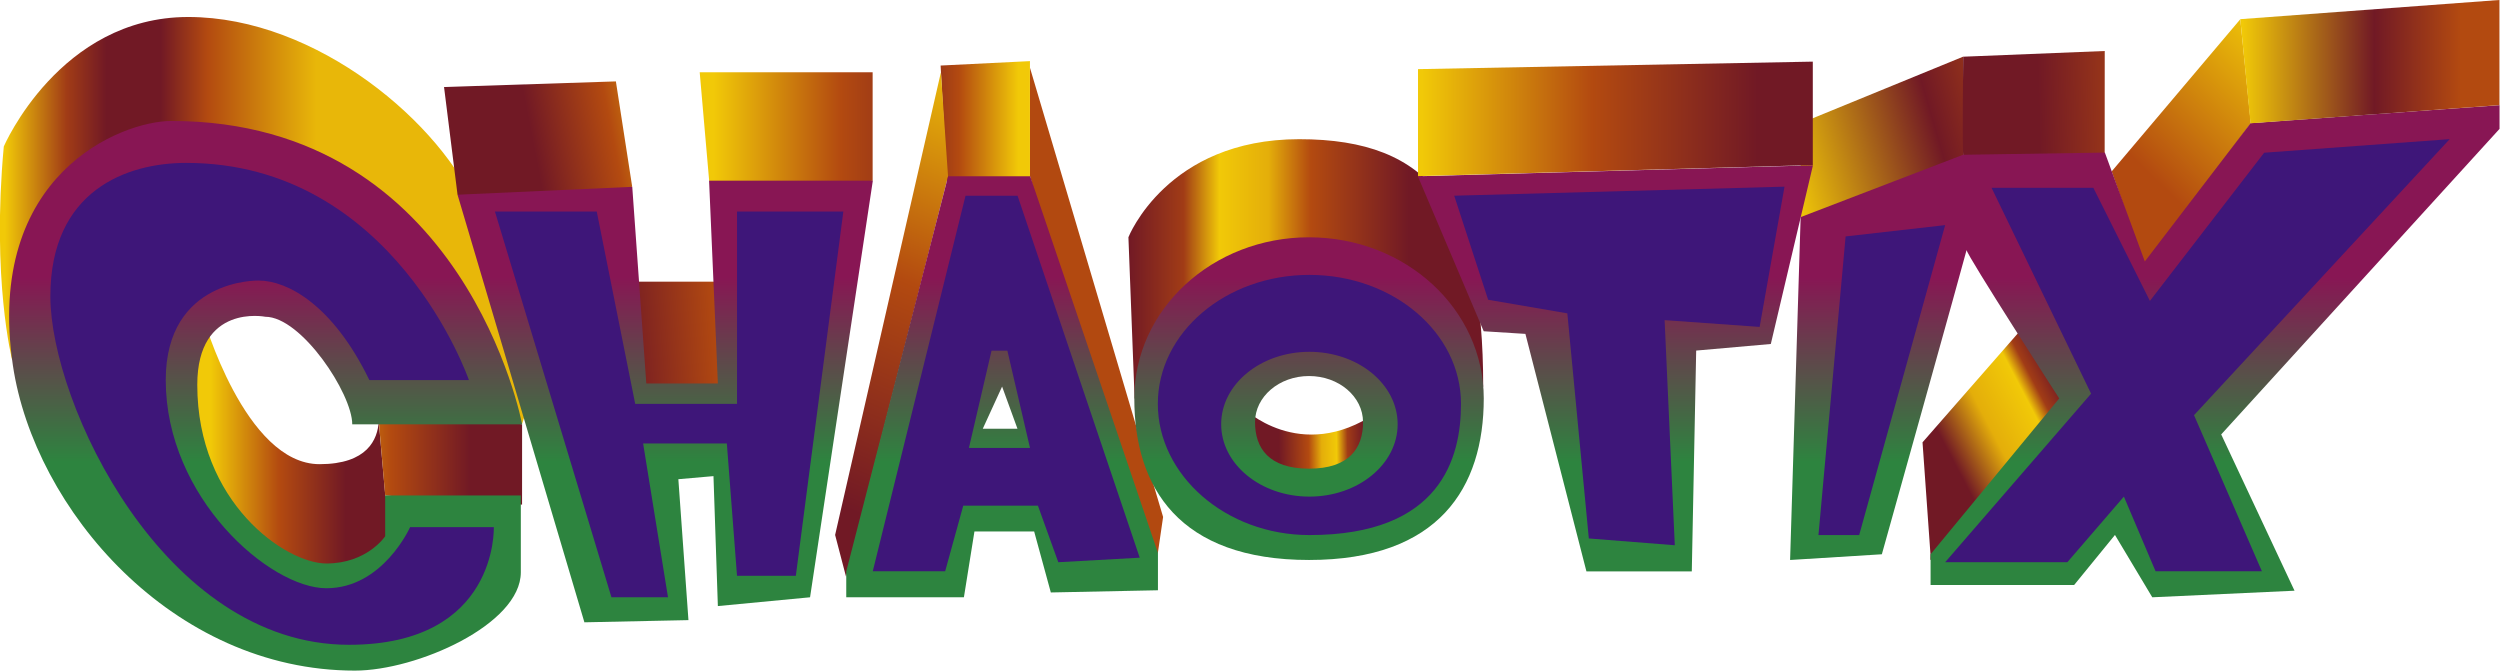 <?xml version="1.0" encoding="UTF-8" standalone="no"?>
<!DOCTYPE svg PUBLIC "-//W3C//DTD SVG 1.1//EN" "http://www.w3.org/Graphics/SVG/1.1/DTD/svg11.dtd">
<svg width="100%" height="100%" viewBox="0 0 1105 297" version="1.1" xmlns="http://www.w3.org/2000/svg" xmlns:xlink="http://www.w3.org/1999/xlink" xml:space="preserve" xmlns:serif="http://www.serif.com/" style="fill-rule:evenodd;clip-rule:evenodd;stroke-linejoin:round;stroke-miterlimit:2;">
    <g transform="matrix(1,0,0,1,-0.5,-103.732)">
        <g>
            <g transform="matrix(159.838,0,0,-159.838,2.82,201.232)">
                <path d="M-0.004,0.205C-0.038,-0.163 0.019,-0.385 0.019,-0.385L0.266,-0.266L0.419,-0.069L0.669,0.044L0.829,-0.016L0.96,-0.235L1.267,-0.485L1.429,-0.563L1.481,-0.397L1.307,0.028C1.21,0.266 0.863,0.563 0.506,0.563C0.15,0.563 -0.004,0.205 -0.004,0.205Z" style="fill:url(#_Linear1);fill-rule:nonzero;"/>
            </g>
            <g transform="matrix(-82,16,16,82,306.591,153.191)">
                <path d="M1.265,-0.381L1.304,0.191L1.256,0.292L0.615,0.381L0.389,0.327L0.367,-0.236L1.265,-0.381Z" style="fill:url(#_Linear2);fill-rule:nonzero;"/>
            </g>
            <g transform="matrix(70.338,0,0,-70.338,92.927,305.731)">
                <path d="M-0.255,0.661L-0.272,0.135L-0.038,-0.491L0.474,-0.881L1.088,-0.678L1.185,-0.37L1.107,-0.242L1.066,0.223C1.059,0.111 0.995,-0.045 0.694,-0.045C0.225,-0.045 -0.038,0.881 -0.038,0.881L-0.255,0.661ZM1.066,0.223C1.071,0.285 1.057,0.334 1.057,0.334L1.066,0.223Z" style="fill:url(#_Linear3);fill-rule:nonzero;"/>
            </g>
            <g transform="matrix(82.988,5.487,5.487,-82.988,136.896,300.359)">
                <path d="M0.424,-0.242L1.153,-0.242L1.125,0.184L0.35,0.242L0.424,-0.242Z" style="fill:url(#_Linear4);fill-rule:nonzero;"/>
            </g>
            <g transform="matrix(3.302,60.911,60.911,-3.302,435.184,147.254)">
                <path d="M-0.255,-0.297L0.755,-0.297L0.714,0.299L-0.252,0.351L-0.255,-0.297Z" style="fill:url(#_Linear5);fill-rule:nonzero;"/>
            </g>
            <g transform="matrix(130.663,0,0,-130.663,314.602,162.982)">
                <path d="M-0.037,0.209L-0.005,-0.158L0.101,-0.209L0.548,-0.158L0.548,0.209L-0.037,0.209Z" style="fill:url(#_Linear6);fill-rule:nonzero;"/>
            </g>
            <g transform="matrix(-104,8,8,104,364.371,248.32)">
                <path d="M0.961,-0.267L0.957,0.193L0.829,0.267L0.265,0.246L0.23,-0.211L0.961,-0.267Z" style="fill:url(#_Linear7);fill-rule:nonzero;"/>
            </g>
            <g transform="matrix(1,0,0,1,455.76,300.399)">
                <path d="M0,-118.834L0,-166.667L58.833,31.833L56.5,47.833L46.167,47.833L0,-118.834Z" style="fill:rgb(178,73,16);fill-rule:nonzero;"/>
            </g>
            <g transform="matrix(61.88,236.818,236.818,-61.88,363.173,123.793)">
                <path d="M0.862,-0.198L0.94,-0.198L0.287,0.163L0.102,0.198L0.862,-0.198Z" style="fill:url(#_Linear8);fill-rule:nonzero;"/>
            </g>
            <g transform="matrix(144.002,0,0,-144.002,499.26,222.565)">
                <path d="M0,0.097L0.019,-0.398L0.16,-0.39L0.351,-0.126L0.649,-0.081L0.903,-0.171L1.089,-0.362C1.089,0.184 0.931,0.398 0.524,0.398C0.118,0.398 0,0.097 0,0.097Z" style="fill:url(#_Linear9);fill-rule:nonzero;"/>
            </g>
            <g transform="matrix(-44,0.667,0.667,44,603.574,299.917)">
                <path d="M0.558,0.362C-0.078,0.372 -0.123,-0.309 -0.123,-0.309C0.652,0.198 1.217,-0.382 1.217,-0.382C1.199,-0.094 1.194,0.353 0.558,0.362Z" style="fill:url(#_Linear10);fill-rule:nonzero;"/>
            </g>
            <g transform="matrix(114.281,-33.026,-33.026,-114.281,788.276,179.486)">
                <path d="M0.115,0.153L0.018,-0.182L0.053,-0.223L0.641,-0.203L0.764,0.223L0.115,0.153Z" style="fill:url(#_Linear11);fill-rule:nonzero;"/>
            </g>
            <g transform="matrix(50.937,-26.783,-26.783,-50.937,862.792,305.525)">
                <path d="M-0.142,0.198L-0.488,-0.591L-0.509,-0.63L-0.279,-0.623L0.625,-0.18L1.04,0.019L0.978,0.63L-0.142,0.198Z" style="fill:url(#_Linear12);fill-rule:nonzero;"/>
            </g>
            <g transform="matrix(-91.465,86.704,86.704,91.465,979.853,85.151)">
                <path d="M0.881,-0.358C0.881,-0.358 1.11,-0.122 1.123,-0.102L0.881,0.363L0.507,-0.031L0.881,-0.358Z" style="fill:url(#_Linear13);fill-rule:nonzero;"/>
            </g>
            <g transform="matrix(54.369,156.282,156.282,-54.369,948.94,107.495)">
                <path d="M0.381,-0.229L0.651,-0.229L0.382,0.164L0.11,0.229L0.381,-0.229Z" style="fill:url(#_Linear14);fill-rule:nonzero;"/>
            </g>
            <g transform="matrix(0,-194.041,-194.041,0,294.51,369.869)">
                <path d="M0.96,-0.1L0.498,-0.12L0.498,0.043L0.946,0.075L0.928,0.473L-0.046,0.184L-0.041,-0.053L0.28,-0.03L0.287,-0.11L-0.009,-0.12L0.011,-0.33L0.96,-0.473L0.96,-0.1Z" style="fill:url(#_Linear15);fill-rule:nonzero;"/>
            </g>
            <g transform="matrix(0,-194.041,-194.041,0,443.428,369.869)">
                <path d="M0.97,0.123L0.07,0.355L0.011,0.355L0.011,0.087L0.161,0.063L0.161,-0.073L0.022,-0.111L0.027,-0.355L0.112,-0.355L0.97,-0.064L0.97,0.123ZM0.491,0L0.395,-0.035L0.395,0.044L0.491,0Z" style="fill:url(#_Linear16);fill-rule:nonzero;"/>
            </g>
            <g transform="matrix(0,-194.041,-194.041,0,579.093,369.869)">
                <path d="M0.464,0.398C0.261,0.398 0.096,0.296 0.096,0C0.096,-0.296 0.261,-0.398 0.464,-0.398C0.667,-0.398 0.831,-0.22 0.831,0C0.831,0.22 0.667,0.398 0.464,0.398ZM0.41,0.123C0.468,0.123 0.515,0.068 0.515,0C0.515,-0.068 0.468,-0.123 0.41,-0.123C0.351,-0.123 0.304,-0.092 0.304,0C0.304,0.092 0.351,0.123 0.41,0.123Z" style="fill:url(#_Linear17);fill-rule:nonzero;"/>
            </g>
            <g transform="matrix(0,-194.041,-194.041,0,714.509,369.869)">
                <path d="M0.97,0.45L0.617,0.3L0.611,0.205L0.07,0.066L0.07,-0.174L0.573,-0.184L0.588,-0.354L0.995,-0.45L0.97,0.45Z" style="fill:url(#_Linear18);fill-rule:nonzero;"/>
            </g>
            <g transform="matrix(0,-194.041,-194.041,0,948.509,369.869)">
                <path d="M1.091,-0.241L0.776,-0L1.024,0.091L1.019,0.414L0.877,0.784L0.096,0.808L0.109,0.599C0.109,0.599 0.788,0.409 0.802,0.406C0.791,0.406 0.464,0.195 0.464,0.195L0.109,0.488L0.039,0.488L0.039,0.161L0.153,0.068L0.011,-0.017L0.026,-0.341L0.382,-0.174L1.078,-0.808L1.132,-0.808L1.091,-0.241Z" style="fill:url(#_Linear19);fill-rule:nonzero;"/>
            </g>
            <g transform="matrix(0,-194.041,-194.041,0,107.1,369.869)">
                <path d="M0.539,0.52C0.211,0.471 -0.156,0.156 -0.156,-0.259C-0.156,-0.4 -0.051,-0.637 0.068,-0.637L0.243,-0.637L0.243,-0.328L0.15,-0.328C0.15,-0.328 0.088,-0.287 0.088,-0.194C0.088,-0.101 0.227,0.1 0.495,0.1C0.681,0.1 0.65,-0.055 0.65,-0.055C0.65,-0.137 0.475,-0.253 0.405,-0.253L0.405,-0.64C0.405,-0.64 1.096,-0.511 1.096,0.159C1.096,0.272 0.975,0.584 0.539,0.52Z" style="fill:url(#_Linear20);fill-rule:nonzero;"/>
            </g>
            <g transform="matrix(1,0,0,1,163.76,292.732)">
                <path d="M0,-21L44,-21C44,-21 11,-117 -81,-117C-107,-117 -141,-105 -141,-58C-141,-11 -91,96 -9,96C57,96 55,44 55,44L18,44C18,44 6,71 -19,71C-44,71 -90,31 -90,-21C-90,-66 -49,-65 -49,-65C-36,-65 -16,-54 0,-21" style="fill:rgb(62,22,121);fill-rule:nonzero;"/>
            </g>
            <g transform="matrix(1,0,0,1,219.26,367.732)">
                <path d="M0,-170.5L45,-170.5L62,-85.5L107,-85.5L107,-170.5L154,-170.5L133,-9.5L107,-9.5L102.5,-68L65.5,-68L76.5,0L51.5,0L0,-170.5Z" style="fill:rgb(62,22,121);fill-rule:nonzero;"/>
            </g>
            <g transform="matrix(1,0,0,1,428.76,244.732)">
                <path d="M0,57L10,14L17,14L27,57L0,57ZM21.5,-54.5L-1.5,-54.5L-42.5,111.5L-10.5,111.5L-2.5,82.5L30.5,82.5L39.5,107.5L75.5,105.5L21.5,-54.5Z" style="fill:rgb(62,22,121);fill-rule:nonzero;"/>
            </g>
            <g transform="matrix(1,0,0,1,579.26,242.232)">
                <path d="M0,81C-21.539,81 -39,66.673 -39,49C-39,31.327 -21.539,17 0,17C21.539,17 39,31.327 39,49C39,66.673 21.539,81 0,81M0,-17C-37.003,-17 -67,8.52 -67,40C-67,71.48 -37.003,98 0,98C58,98 67,64 67,40C67,8.52 37.003,-17 0,-17" style="fill:rgb(62,22,121);fill-rule:nonzero;"/>
            </g>
            <g transform="matrix(1,0,0,1,693.26,288.732)">
                <path d="M0,-46.5L-35,-52.5L-50,-98.5L96,-102.5L85,-40.5L43,-43.5L47.5,56L9.5,53L0,-46.5Z" style="fill:rgb(62,22,121);fill-rule:nonzero;"/>
            </g>
            <g transform="matrix(1,0,0,1,804.26,203.232)">
                <path d="M0,137L18,137L56,0L12,5L0,137Z" style="fill:rgb(62,22,121);fill-rule:nonzero;"/>
            </g>
            <g transform="matrix(1,0,0,1,860.26,169.232)">
                <path d="M0,183L54,183L79,154L93,187L140,187L110,118L223,-4L141,2L90.5,67.5L65.5,17.5L20.5,17.5L64.5,108.5L0,183Z" style="fill:rgb(62,22,121);fill-rule:nonzero;"/>
            </g>
            <g transform="matrix(9.789,100.064,100.064,-9.789,1042.44,74.004)">
                <path d="M0.328,-0.549L0.788,-0.549L0.815,0.548L0.355,0.593L0.328,-0.549Z" style="fill:url(#_Linear21);fill-rule:nonzero;"/>
            </g>
            <g transform="matrix(0,174.5,174.5,0,714.509,69.024)">
                <path d="M0.374,-0.5L0.645,-0.5L0.617,0.5L0.355,0.5L0.374,-0.5Z" style="fill:url(#_Linear22);fill-rule:nonzero;"/>
            </g>
        </g>
    </g>
    <defs>
        <linearGradient id="_Linear1" x1="0" y1="0" x2="1" y2="0" gradientUnits="userSpaceOnUse" gradientTransform="matrix(1,0,0,-1,0,0)"><stop offset="0" style="stop-color:rgb(241,201,8);stop-opacity:1"/><stop offset="0.17" style="stop-color:rgb(161,60,22);stop-opacity:1"/><stop offset="0.28" style="stop-color:rgb(113,25,37);stop-opacity:1"/><stop offset="0.43" style="stop-color:rgb(113,25,37);stop-opacity:1"/><stop offset="0.56" style="stop-color:rgb(179,74,16);stop-opacity:1"/><stop offset="0.86" style="stop-color:rgb(232,183,9);stop-opacity:1"/><stop offset="1" style="stop-color:rgb(232,183,9);stop-opacity:1"/></linearGradient>
        <linearGradient id="_Linear2" x1="0" y1="0" x2="1" y2="0" gradientUnits="userSpaceOnUse" gradientTransform="matrix(1,2.77556e-17,2.77556e-17,-1,0,1.07531e-05)"><stop offset="0" style="stop-color:rgb(241,201,8);stop-opacity:1"/><stop offset="0.01" style="stop-color:rgb(241,201,8);stop-opacity:1"/><stop offset="0.44" style="stop-color:rgb(179,74,16);stop-opacity:1"/><stop offset="0.86" style="stop-color:rgb(113,25,37);stop-opacity:1"/><stop offset="1" style="stop-color:rgb(113,25,37);stop-opacity:1"/></linearGradient>
        <linearGradient id="_Linear3" x1="0" y1="0" x2="1" y2="0" gradientUnits="userSpaceOnUse" gradientTransform="matrix(1,0,0,-1,0,-1.42171e-05)"><stop offset="0" style="stop-color:rgb(241,201,8);stop-opacity:1"/><stop offset="0.01" style="stop-color:rgb(241,201,8);stop-opacity:1"/><stop offset="0.44" style="stop-color:rgb(179,74,16);stop-opacity:1"/><stop offset="0.86" style="stop-color:rgb(113,25,37);stop-opacity:1"/><stop offset="1" style="stop-color:rgb(113,25,37);stop-opacity:1"/></linearGradient>
        <linearGradient id="_Linear4" x1="0" y1="0" x2="1" y2="0" gradientUnits="userSpaceOnUse" gradientTransform="matrix(0.998,0.066,0.066,-0.998,0.002,-0.05)"><stop offset="0" style="stop-color:rgb(241,201,8);stop-opacity:1"/><stop offset="0.01" style="stop-color:rgb(241,201,8);stop-opacity:1"/><stop offset="0.44" style="stop-color:rgb(179,74,16);stop-opacity:1"/><stop offset="0.86" style="stop-color:rgb(113,25,37);stop-opacity:1"/><stop offset="1" style="stop-color:rgb(113,25,37);stop-opacity:1"/></linearGradient>
        <linearGradient id="_Linear5" x1="0" y1="0" x2="1" y2="0" gradientUnits="userSpaceOnUse" gradientTransform="matrix(-0.054,-0.999,-0.999,0.054,0.264,0.25)"><stop offset="0" style="stop-color:rgb(241,201,8);stop-opacity:1"/><stop offset="0.01" style="stop-color:rgb(241,201,8);stop-opacity:1"/><stop offset="0.44" style="stop-color:rgb(179,74,16);stop-opacity:1"/><stop offset="0.86" style="stop-color:rgb(113,25,37);stop-opacity:1"/><stop offset="1" style="stop-color:rgb(113,25,37);stop-opacity:1"/></linearGradient>
        <linearGradient id="_Linear6" x1="0" y1="0" x2="1" y2="0" gradientUnits="userSpaceOnUse" gradientTransform="matrix(1,0,0,-1,0,2.22045e-16)"><stop offset="0" style="stop-color:rgb(241,201,8);stop-opacity:1"/><stop offset="0.01" style="stop-color:rgb(241,201,8);stop-opacity:1"/><stop offset="0.44" style="stop-color:rgb(179,74,16);stop-opacity:1"/><stop offset="0.86" style="stop-color:rgb(113,25,37);stop-opacity:1"/><stop offset="1" style="stop-color:rgb(113,25,37);stop-opacity:1"/></linearGradient>
        <linearGradient id="_Linear7" x1="0" y1="0" x2="1" y2="0" gradientUnits="userSpaceOnUse" gradientTransform="matrix(1,0,0,-1,0,-2.22347e-07)"><stop offset="0" style="stop-color:rgb(241,201,8);stop-opacity:1"/><stop offset="0.01" style="stop-color:rgb(241,201,8);stop-opacity:1"/><stop offset="0.44" style="stop-color:rgb(179,74,16);stop-opacity:1"/><stop offset="0.86" style="stop-color:rgb(113,25,37);stop-opacity:1"/><stop offset="1" style="stop-color:rgb(113,25,37);stop-opacity:1"/></linearGradient>
        <linearGradient id="_Linear8" x1="0" y1="0" x2="1" y2="0" gradientUnits="userSpaceOnUse" gradientTransform="matrix(0.796,-0.605,-0.605,-0.796,0.106,0.315)"><stop offset="0" style="stop-color:rgb(241,201,8);stop-opacity:1"/><stop offset="0.01" style="stop-color:rgb(241,201,8);stop-opacity:1"/><stop offset="0.44" style="stop-color:rgb(179,74,16);stop-opacity:1"/><stop offset="0.86" style="stop-color:rgb(113,25,37);stop-opacity:1"/><stop offset="1" style="stop-color:rgb(113,25,37);stop-opacity:1"/></linearGradient>
        <linearGradient id="_Linear9" x1="0" y1="0" x2="1" y2="0" gradientUnits="userSpaceOnUse" gradientTransform="matrix(1,0,0,-1,0,-4.34717e-06)"><stop offset="0" style="stop-color:rgb(113,25,37);stop-opacity:1"/><stop offset="0.17" style="stop-color:rgb(161,60,22);stop-opacity:1"/><stop offset="0.28" style="stop-color:rgb(241,201,8);stop-opacity:1"/><stop offset="0.43" style="stop-color:rgb(228,174,10);stop-opacity:1"/><stop offset="0.56" style="stop-color:rgb(179,74,16);stop-opacity:1"/><stop offset="0.86" style="stop-color:rgb(113,25,37);stop-opacity:1"/><stop offset="1" style="stop-color:rgb(113,25,37);stop-opacity:1"/></linearGradient>
        <linearGradient id="_Linear10" x1="0" y1="0" x2="1" y2="0" gradientUnits="userSpaceOnUse" gradientTransform="matrix(1,0,0,-1,0,-0.01)"><stop offset="0" style="stop-color:rgb(113,25,37);stop-opacity:1"/><stop offset="0.17" style="stop-color:rgb(161,60,22);stop-opacity:1"/><stop offset="0.28" style="stop-color:rgb(241,201,8);stop-opacity:1"/><stop offset="0.43" style="stop-color:rgb(228,174,10);stop-opacity:1"/><stop offset="0.56" style="stop-color:rgb(179,74,16);stop-opacity:1"/><stop offset="0.86" style="stop-color:rgb(113,25,37);stop-opacity:1"/><stop offset="1" style="stop-color:rgb(113,25,37);stop-opacity:1"/></linearGradient>
        <linearGradient id="_Linear11" x1="0" y1="0" x2="1" y2="0" gradientUnits="userSpaceOnUse" gradientTransform="matrix(1,5.55112e-17,5.55112e-17,-1,0,-7.3728e-06)"><stop offset="0" style="stop-color:rgb(241,201,8);stop-opacity:1"/><stop offset="0.01" style="stop-color:rgb(241,201,8);stop-opacity:1"/><stop offset="0.59" style="stop-color:rgb(113,25,37);stop-opacity:1"/><stop offset="0.97" style="stop-color:rgb(179,74,16);stop-opacity:1"/><stop offset="1" style="stop-color:rgb(179,74,16);stop-opacity:1"/></linearGradient>
        <linearGradient id="_Linear12" x1="0" y1="0" x2="1" y2="0" gradientUnits="userSpaceOnUse" gradientTransform="matrix(1,0,0,-1,0,3.271e-06)"><stop offset="0" style="stop-color:rgb(113,25,37);stop-opacity:1"/><stop offset="0.37" style="stop-color:rgb(228,174,10);stop-opacity:1"/><stop offset="0.72" style="stop-color:rgb(241,201,8);stop-opacity:1"/><stop offset="0.83" style="stop-color:rgb(161,60,22);stop-opacity:1"/><stop offset="1" style="stop-color:rgb(113,25,37);stop-opacity:1"/></linearGradient>
        <linearGradient id="_Linear13" x1="0" y1="0" x2="1" y2="0" gradientUnits="userSpaceOnUse" gradientTransform="matrix(0.742,-0.67,-0.67,-0.742,0.226,0.588)"><stop offset="0" style="stop-color:rgb(241,201,8);stop-opacity:1"/><stop offset="0.01" style="stop-color:rgb(241,201,8);stop-opacity:1"/><stop offset="0.44" style="stop-color:rgb(179,74,16);stop-opacity:1"/><stop offset="0.86" style="stop-color:rgb(113,25,37);stop-opacity:1"/><stop offset="1" style="stop-color:rgb(113,25,37);stop-opacity:1"/></linearGradient>
        <linearGradient id="_Linear14" x1="0" y1="0" x2="1" y2="0" gradientUnits="userSpaceOnUse" gradientTransform="matrix(0.443,-0.896,-0.896,-0.443,0.212,0.341)"><stop offset="0" style="stop-color:rgb(241,201,8);stop-opacity:1"/><stop offset="0.01" style="stop-color:rgb(241,201,8);stop-opacity:1"/><stop offset="0.52" style="stop-color:rgb(179,74,16);stop-opacity:1"/><stop offset="1" style="stop-color:rgb(179,74,16);stop-opacity:1"/></linearGradient>
        <linearGradient id="_Linear15" x1="0" y1="0" x2="1" y2="0" gradientUnits="userSpaceOnUse" gradientTransform="matrix(1,0,0,-1,0,1.78622e-06)"><stop offset="0" style="stop-color:rgb(45,132,63);stop-opacity:1"/><stop offset="0.32" style="stop-color:rgb(45,132,63);stop-opacity:1"/><stop offset="0.74" style="stop-color:rgb(136,22,84);stop-opacity:1"/><stop offset="1" style="stop-color:rgb(136,22,84);stop-opacity:1"/></linearGradient>
        <linearGradient id="_Linear16" x1="0" y1="0" x2="1" y2="0" gradientUnits="userSpaceOnUse" gradientTransform="matrix(1,0,0,-1,0,5.3267e-06)"><stop offset="0" style="stop-color:rgb(45,132,63);stop-opacity:1"/><stop offset="0.32" style="stop-color:rgb(45,132,63);stop-opacity:1"/><stop offset="0.74" style="stop-color:rgb(136,22,84);stop-opacity:1"/><stop offset="1" style="stop-color:rgb(136,22,84);stop-opacity:1"/></linearGradient>
        <linearGradient id="_Linear17" x1="0" y1="0" x2="1" y2="0" gradientUnits="userSpaceOnUse" gradientTransform="matrix(1,0,0,-1,0,-1.43887e-06)"><stop offset="0" style="stop-color:rgb(45,132,63);stop-opacity:1"/><stop offset="0.32" style="stop-color:rgb(45,132,63);stop-opacity:1"/><stop offset="0.74" style="stop-color:rgb(136,22,84);stop-opacity:1"/><stop offset="1" style="stop-color:rgb(136,22,84);stop-opacity:1"/></linearGradient>
        <linearGradient id="_Linear18" x1="0" y1="0" x2="1" y2="0" gradientUnits="userSpaceOnUse" gradientTransform="matrix(1,0,0,-1,0,-3.36733e-06)"><stop offset="0" style="stop-color:rgb(45,132,63);stop-opacity:1"/><stop offset="0.32" style="stop-color:rgb(45,132,63);stop-opacity:1"/><stop offset="0.74" style="stop-color:rgb(136,22,84);stop-opacity:1"/><stop offset="1" style="stop-color:rgb(136,22,84);stop-opacity:1"/></linearGradient>
        <linearGradient id="_Linear19" x1="0" y1="0" x2="1" y2="0" gradientUnits="userSpaceOnUse" gradientTransform="matrix(1,0,0,-1,0,-3.36733e-06)"><stop offset="0" style="stop-color:rgb(45,132,63);stop-opacity:1"/><stop offset="0.32" style="stop-color:rgb(45,132,63);stop-opacity:1"/><stop offset="0.74" style="stop-color:rgb(136,22,84);stop-opacity:1"/><stop offset="1" style="stop-color:rgb(136,22,84);stop-opacity:1"/></linearGradient>
        <linearGradient id="_Linear20" x1="0" y1="0" x2="1" y2="0" gradientUnits="userSpaceOnUse" gradientTransform="matrix(1,0,0,-1,0,-0.056)"><stop offset="0" style="stop-color:rgb(45,132,63);stop-opacity:1"/><stop offset="0.32" style="stop-color:rgb(45,132,63);stop-opacity:1"/><stop offset="0.74" style="stop-color:rgb(136,22,84);stop-opacity:1"/><stop offset="1" style="stop-color:rgb(136,22,84);stop-opacity:1"/></linearGradient>
        <linearGradient id="_Linear21" x1="0" y1="0" x2="1" y2="0" gradientUnits="userSpaceOnUse" gradientTransform="matrix(0.097,0.995,0.995,-0.097,0.514,-0.567)"><stop offset="0" style="stop-color:rgb(241,201,8);stop-opacity:1"/><stop offset="0.01" style="stop-color:rgb(241,201,8);stop-opacity:1"/><stop offset="0.59" style="stop-color:rgb(113,25,37);stop-opacity:1"/><stop offset="0.97" style="stop-color:rgb(179,74,16);stop-opacity:1"/><stop offset="1" style="stop-color:rgb(179,74,16);stop-opacity:1"/></linearGradient>
        <linearGradient id="_Linear22" x1="0" y1="0" x2="1" y2="0" gradientUnits="userSpaceOnUse" gradientTransform="matrix(0,1,1,0,0.5,-0.5)"><stop offset="0" style="stop-color:rgb(241,201,8);stop-opacity:1"/><stop offset="0.01" style="stop-color:rgb(241,201,8);stop-opacity:1"/><stop offset="0.44" style="stop-color:rgb(179,74,16);stop-opacity:1"/><stop offset="0.86" style="stop-color:rgb(113,25,37);stop-opacity:1"/><stop offset="1" style="stop-color:rgb(113,25,37);stop-opacity:1"/></linearGradient>
    </defs>
</svg>